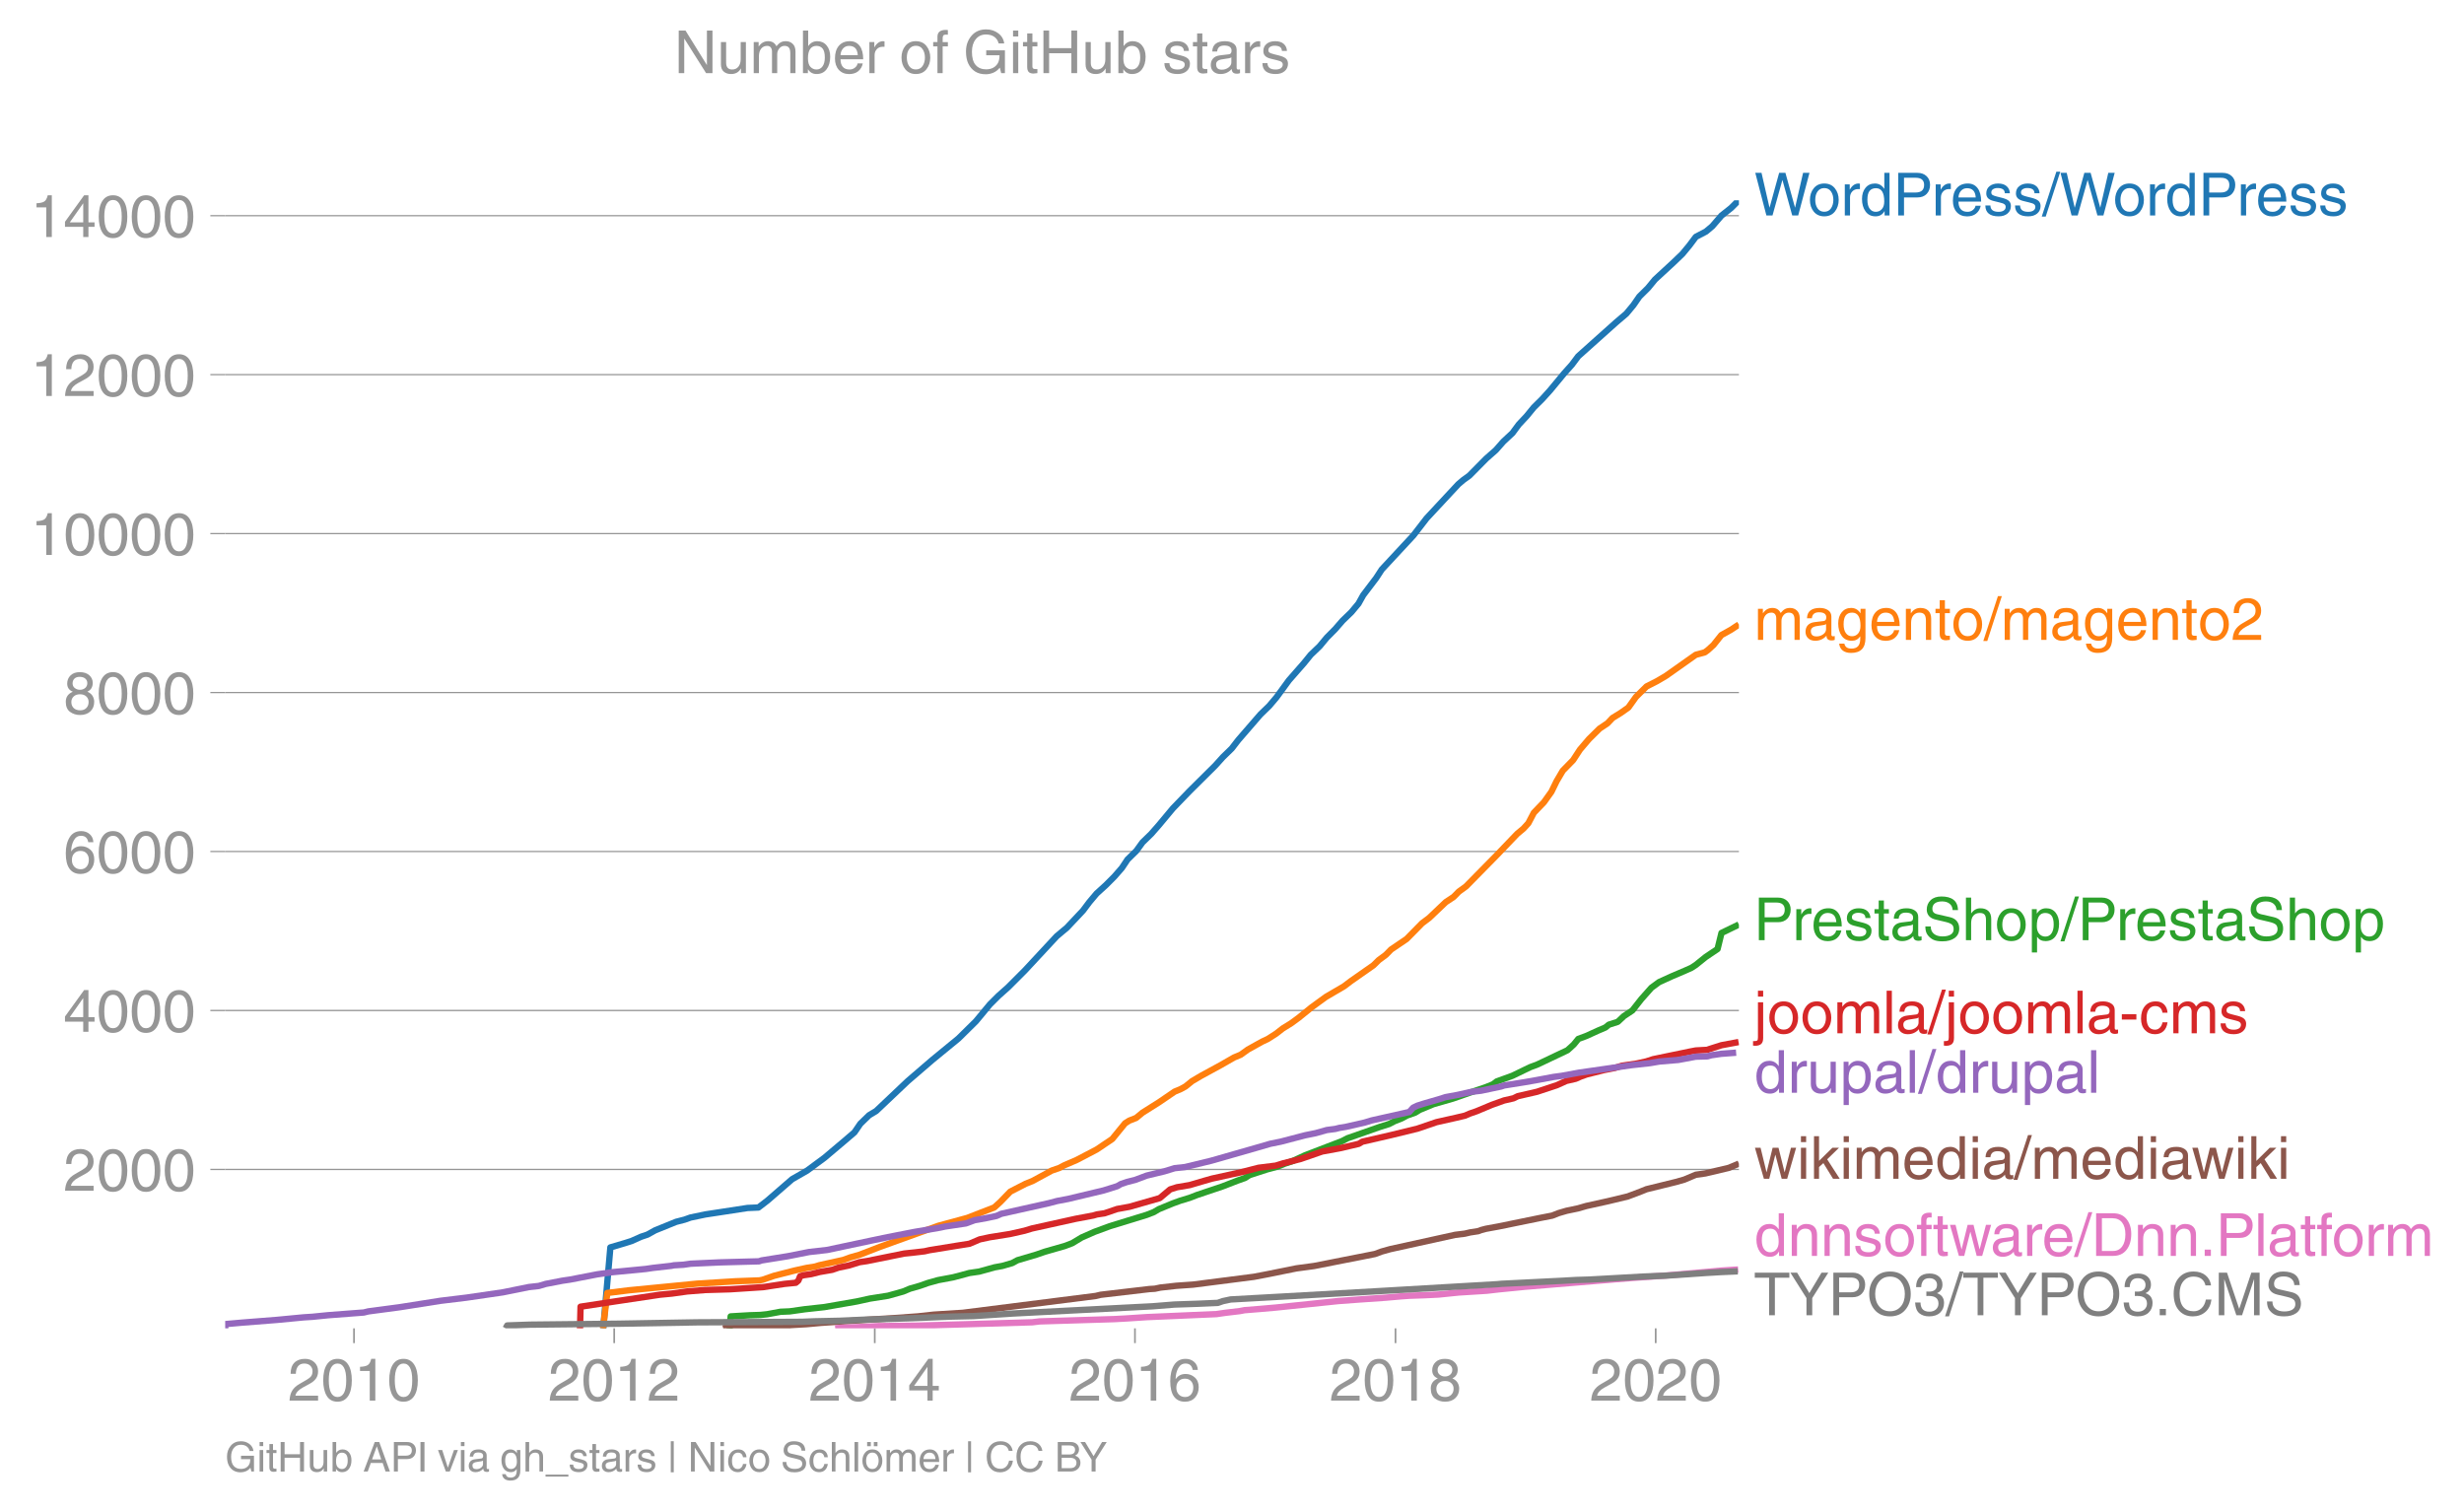 <svg height="475.32" viewBox="0 0 581.311 356.49" width="775.082" xmlns="http://www.w3.org/2000/svg" xmlns:xlink="http://www.w3.org/1999/xlink"><defs><style>*{stroke-linecap:butt;stroke-linejoin:round}</style></defs><g id="figure_1"><path d="M0 356.49h581.311V0H0z" fill="none" id="patch_1"/><g id="axes_1"><path d="M53.127 313.361h357.12V47.25H53.127z" fill="none" id="patch_2"/><g id="matplotlib.axis_1"><g id="xtick_1"><g id="line2d_1"><defs><path d="M0 0v3.5" id="m6cf59c5df5" stroke="#969696" stroke-width=".4"/></defs><use x="83.518" xlink:href="#m6cf59c5df5" y="313.361" fill="#969696" stroke="#969696" stroke-width=".4"/></g><g transform="matrix(.14 0 0 -.14 67.948 330.41)" fill="#969696" id="text_1"><defs><path d="M4.39 45.125q0 12.39 6.391 18.781 6.406 6.407 17.938 6.407 9.656 0 15.812-5.86 6.157-5.86 6.157-15.14 0-7.22-3.547-12.188-3.532-4.953-10.422-8.703l-12.11-6.64Q13.922 15.921 12.5 8.296h38.188V0H2.593q.39 9.906 4.297 16.5 3.906 6.594 12.203 11.375l12.593 7.328q5.032 2.89 7.329 5.984 2.297 3.094 2.297 8.516 0 5.375-3.766 9.031-3.75 3.672-10.156 3.672-7.078 0-10.594-4.672-3.516-4.656-3.61-12.609z" id="HelveticaWorld-Regular-50"/><path d="M42.484 34.188q0 14.109-3.734 21.156-3.734 7.062-10.969 7.062-7.078 0-10.89-7.062-3.797-7.047-3.797-21.157 0-13.671 3.75-20.937Q20.609 6 27.78 6q7.235 0 10.969 7 3.734 7.016 3.734 21.188zm9.422 0q0-17.297-6.25-26.704-6.25-9.39-17.875-9.39-12.062 0-18.062 9.734-6 9.75-6 26.36 0 17.03 6.14 26.578 6.157 9.547 17.922 9.547 11.625 0 17.875-9.5t6.25-26.626z" id="HelveticaWorld-Regular-48"/><path d="M35.89 0h-9.374v49.906H10.109v6.985q8.594.28 12.782 2.75Q27.094 62.109 29 70.313h6.89z" id="HelveticaWorld-Regular-49"/></defs><use xlink:href="#HelveticaWorld-Regular-50"/><use x="55.615" xlink:href="#HelveticaWorld-Regular-48"/><use x="111.23" xlink:href="#HelveticaWorld-Regular-49"/><use x="166.846" xlink:href="#HelveticaWorld-Regular-48"/></g></g><g id="xtick_2"><use x="144.904" xlink:href="#m6cf59c5df5" y="313.361" fill="#969696" stroke="#969696" stroke-width=".4" id="line2d_2"/><g transform="matrix(.14 0 0 -.14 129.334 330.41)" fill="#969696" id="text_2"><use xlink:href="#HelveticaWorld-Regular-50"/><use x="55.615" xlink:href="#HelveticaWorld-Regular-48"/><use x="111.23" xlink:href="#HelveticaWorld-Regular-49"/><use x="166.846" xlink:href="#HelveticaWorld-Regular-50"/></g></g><g id="xtick_3"><use x="206.374" xlink:href="#m6cf59c5df5" y="313.361" fill="#969696" stroke="#969696" stroke-width=".4" id="line2d_3"/><g transform="matrix(.14 0 0 -.14 190.803 330.41)" fill="#969696" id="text_3"><defs><path d="M10.594 24.703h22.61v31.89h-.188zM42 17.093V0h-8.797v17.094H2.484v8.593L34.72 70.314H42v-45.61h10.297v-7.61z" id="HelveticaWorld-Regular-52"/></defs><use xlink:href="#HelveticaWorld-Regular-50"/><use x="55.615" xlink:href="#HelveticaWorld-Regular-48"/><use x="111.23" xlink:href="#HelveticaWorld-Regular-49"/><use x="166.846" xlink:href="#HelveticaWorld-Regular-52"/></g></g><g id="xtick_4"><use x="267.76" xlink:href="#m6cf59c5df5" y="313.361" fill="#969696" stroke="#969696" stroke-width=".4" id="line2d_4"/><g transform="matrix(.14 0 0 -.14 252.19 330.41)" fill="#969696" id="text_4"><defs><path d="M14.11 21.578q0-6.875 4.093-11.234Q22.313 6 28.906 6q6.297 0 10.032 4.438 3.734 4.453 3.734 11.687 0 6.297-3.688 10.547-3.687 4.25-10.468 4.25-6.594 0-10.5-4.156-3.907-4.157-3.907-11.188zM41.702 51.61q-.984 5.375-3.984 8.078-3 2.72-8.125 2.72-8.11 0-12.36-7.923-4.25-7.906-4.343-18.109l.203-.188q5.61 8.641 16.687 8.641 8.844 0 15.438-5.86 6.593-5.859 6.593-16.452 0-10.5-6.25-17.47-6.25-6.952-16.843-6.952-12.219 0-18.563 8.687-6.344 8.703-6.344 25.938 0 16.593 6.485 27.093 6.5 10.5 19.484 10.5 8.407 0 14.219-5.015 5.813-5 6.297-13.688z" id="HelveticaWorld-Regular-54"/></defs><use xlink:href="#HelveticaWorld-Regular-50"/><use x="55.615" xlink:href="#HelveticaWorld-Regular-48"/><use x="111.23" xlink:href="#HelveticaWorld-Regular-49"/><use x="166.846" xlink:href="#HelveticaWorld-Regular-54"/></g></g><g id="xtick_5"><use x="329.23" xlink:href="#m6cf59c5df5" y="313.361" fill="#969696" stroke="#969696" stroke-width=".4" id="line2d_5"/><g transform="matrix(.14 0 0 -.14 313.659 330.41)" fill="#969696" id="text_5"><defs><path d="M27.594 40.578q5.422 0 8.953 3.094 3.547 3.11 3.547 8.234 0 4.594-3.407 7.547-3.39 2.953-9.687 2.953-5.61 0-8.672-3.11-3.047-3.093-3.047-7.874 0-5.125 3.813-7.984 3.812-2.86 8.5-2.86zm.093-7.562q-6.78 0-10.64-3.766-3.86-3.766-3.86-9.234 0-6.297 3.907-10.157Q21 6 28.219 6q6.406 0 10.234 3.86 3.828 3.859 3.828 10.265 0 5.469-3.828 9.172-3.828 3.719-10.766 3.719zM49.22 52.203q0-10.594-9.032-14.797 6.204-2.781 8.86-7.36 2.656-4.562 2.656-9.733 0-10.016-6.453-16.125-6.438-6.094-17.375-6.094-9.563 0-16.813 5.25-7.25 5.25-7.25 17.062 0 11.922 11.907 16.907-9.516 3.796-9.516 13.671 0 8.297 5.64 13.813 5.641 5.516 15.641 5.516 10.016 0 15.875-5.204 5.86-5.203 5.86-12.906z" id="HelveticaWorld-Regular-56"/></defs><use xlink:href="#HelveticaWorld-Regular-50"/><use x="55.615" xlink:href="#HelveticaWorld-Regular-48"/><use x="111.23" xlink:href="#HelveticaWorld-Regular-49"/><use x="166.846" xlink:href="#HelveticaWorld-Regular-56"/></g></g><g id="xtick_6"><use x="390.615" xlink:href="#m6cf59c5df5" y="313.361" fill="#969696" stroke="#969696" stroke-width=".4" id="line2d_6"/><g transform="matrix(.14 0 0 -.14 375.045 330.41)" fill="#969696" id="text_6"><use xlink:href="#HelveticaWorld-Regular-50"/><use x="55.615" xlink:href="#HelveticaWorld-Regular-48"/><use x="111.23" xlink:href="#HelveticaWorld-Regular-50"/><use x="166.846" xlink:href="#HelveticaWorld-Regular-48"/></g></g></g><g id="matplotlib.axis_2"><g id="ytick_1"><path clip-path="url(#p26c0a29421)" d="M53.127 275.881h357.12" fill="none" stroke="#969696" stroke-linecap="square" stroke-width=".3" id="line2d_7"/><g id="line2d_8"><defs><path d="M0 0h-3.5" id="mc9f3822007" stroke="#969696" stroke-width=".3"/></defs><use x="53.127" xlink:href="#mc9f3822007" y="275.881" fill="#969696" stroke="#969696" stroke-width=".3"/></g><g transform="matrix(.14 0 0 -.14 14.985 280.906)" fill="#969696" id="text_7"><use xlink:href="#HelveticaWorld-Regular-50"/><use x="55.615" xlink:href="#HelveticaWorld-Regular-48"/><use x="111.23" xlink:href="#HelveticaWorld-Regular-48"/><use x="166.846" xlink:href="#HelveticaWorld-Regular-48"/></g></g><g id="ytick_2"><path clip-path="url(#p26c0a29421)" d="M53.127 238.382h357.12" fill="none" stroke="#969696" stroke-linecap="square" stroke-width=".3" id="line2d_9"/><use x="53.127" xlink:href="#mc9f3822007" y="238.382" fill="#969696" stroke="#969696" stroke-width=".3" id="line2d_10"/><g transform="matrix(.14 0 0 -.14 14.985 243.407)" fill="#969696" id="text_8"><use xlink:href="#HelveticaWorld-Regular-52"/><use x="55.615" xlink:href="#HelveticaWorld-Regular-48"/><use x="111.23" xlink:href="#HelveticaWorld-Regular-48"/><use x="166.846" xlink:href="#HelveticaWorld-Regular-48"/></g></g><g id="ytick_3"><path clip-path="url(#p26c0a29421)" d="M53.127 200.883h357.12" fill="none" stroke="#969696" stroke-linecap="square" stroke-width=".3" id="line2d_11"/><use x="53.127" xlink:href="#mc9f3822007" y="200.883" fill="#969696" stroke="#969696" stroke-width=".3" id="line2d_12"/><g transform="matrix(.14 0 0 -.14 14.985 205.908)" fill="#969696" id="text_9"><use xlink:href="#HelveticaWorld-Regular-54"/><use x="55.615" xlink:href="#HelveticaWorld-Regular-48"/><use x="111.23" xlink:href="#HelveticaWorld-Regular-48"/><use x="166.846" xlink:href="#HelveticaWorld-Regular-48"/></g></g><g id="ytick_4"><path clip-path="url(#p26c0a29421)" d="M53.127 163.384h357.12" fill="none" stroke="#969696" stroke-linecap="square" stroke-width=".3" id="line2d_13"/><use x="53.127" xlink:href="#mc9f3822007" y="163.384" fill="#969696" stroke="#969696" stroke-width=".3" id="line2d_14"/><g transform="matrix(.14 0 0 -.14 14.985 168.409)" fill="#969696" id="text_10"><use xlink:href="#HelveticaWorld-Regular-56"/><use x="55.615" xlink:href="#HelveticaWorld-Regular-48"/><use x="111.23" xlink:href="#HelveticaWorld-Regular-48"/><use x="166.846" xlink:href="#HelveticaWorld-Regular-48"/></g></g><g id="ytick_5"><path clip-path="url(#p26c0a29421)" d="M53.127 125.885h357.12" fill="none" stroke="#969696" stroke-linecap="square" stroke-width=".3" id="line2d_15"/><use x="53.127" xlink:href="#mc9f3822007" y="125.885" fill="#969696" stroke="#969696" stroke-width=".3" id="line2d_16"/><g transform="matrix(.14 0 0 -.14 7.2 130.91)" fill="#969696" id="text_11"><use xlink:href="#HelveticaWorld-Regular-49"/><use x="55.615" xlink:href="#HelveticaWorld-Regular-48"/><use x="111.23" xlink:href="#HelveticaWorld-Regular-48"/><use x="166.846" xlink:href="#HelveticaWorld-Regular-48"/><use x="222.461" xlink:href="#HelveticaWorld-Regular-48"/></g></g><g id="ytick_6"><path clip-path="url(#p26c0a29421)" d="M53.127 88.386h357.12" fill="none" stroke="#969696" stroke-linecap="square" stroke-width=".3" id="line2d_17"/><use x="53.127" xlink:href="#mc9f3822007" y="88.386" fill="#969696" stroke="#969696" stroke-width=".3" id="line2d_18"/><g transform="matrix(.14 0 0 -.14 7.2 93.41)" fill="#969696" id="text_12"><use xlink:href="#HelveticaWorld-Regular-49"/><use x="55.615" xlink:href="#HelveticaWorld-Regular-50"/><use x="111.23" xlink:href="#HelveticaWorld-Regular-48"/><use x="166.846" xlink:href="#HelveticaWorld-Regular-48"/><use x="222.461" xlink:href="#HelveticaWorld-Regular-48"/></g></g><g id="ytick_7"><path clip-path="url(#p26c0a29421)" d="M53.127 50.887h357.12" fill="none" stroke="#969696" stroke-linecap="square" stroke-width=".3" id="line2d_19"/><use x="53.127" xlink:href="#mc9f3822007" y="50.887" fill="#969696" stroke="#969696" stroke-width=".3" id="line2d_20"/><g transform="matrix(.14 0 0 -.14 7.2 55.911)" fill="#969696" id="text_13"><use xlink:href="#HelveticaWorld-Regular-49"/><use x="55.615" xlink:href="#HelveticaWorld-Regular-52"/><use x="111.23" xlink:href="#HelveticaWorld-Regular-48"/><use x="166.846" xlink:href="#HelveticaWorld-Regular-48"/><use x="222.461" xlink:href="#HelveticaWorld-Regular-48"/></g></g></g><path clip-path="url(#p26c0a29421)" d="M142.322 313.361L144 294.274l3.436-1.012 1.542-.488 2.262-1.012 1.506-.506 1.823-1.013 4.95-2.006 1.974-.506 1.42-.506 3.52-.732 3.326-.506 6.59-1.012 2.581-.113 2.15-1.65 5.788-5.025 3.51-2.006 4.119-3.037 4.757-4.013 2.336-2.006 1.389-2.025 2.066-2.006 1.656-.994 7.443-7.05 5.86-5.043 6.128-5.025 4.087-4.031 3.33-4.013 2.012-2.006 2.274-2.025 4.003-4.012 7.477-8.044 2.397-2.006 3.794-4.031 1.508-2.006 1.693-2.007 2.224-2.024 1.995-2.007 1.749-2.006 1.341-2.006 2.069-2.025 1.453-2.006 2.062-2.006 1.762-2.007 3.364-4.03 3.89-4.032 6.084-6.037 1.808-2.006 2.08-2.025 1.553-2.007 5.226-6.037 2.068-2.006 1.699-2.006 2.944-4.031 3.516-4.013 1.63-2.006 2.113-2.025 1.66-2.006 1.986-2.006 1.746-2.007 2.092-2.025 1.671-2.006 1.124-2.006 3.06-4.031 1.306-2.006 7.466-8.044 3.11-4.031 7.488-8.044 1.19-1.012 1.41-1.013 3.963-4.012 2.276-2.006 1.789-2.025 2.153-2.006 1.483-2.006 1.876-2.007 1.654-2.025 2.021-2.006 1.831-2.025 3.337-4.03 1.799-2.007 1.506-2.006 8.993-8.044 2.356-2.006 1.683-2.025 1.39-2.006 2.028-2.006 1.65-2.007 4.365-4.03 2.112-2.026 1.657-2.006 1.519-2.025 2.38-1.237 1.498-1.257 2.167-2.512 2.276-1.8 1.819-1.819h0" fill="none" stroke="#1f77b4" stroke-linecap="square" stroke-width="1.5" id="line2d_21"/><path clip-path="url(#p26c0a29421)" d="M142.268 313.361l1.005-8.343 5.033-.619 16.18-1.575 9.093-.562 5.596-.207.744-.15 2.708-.937 4.85-1.238 2.806-.618 2.018-.319 1.017-.319 5.62-1.237 1.704-.619 2.174-.619 4.797-1.856 13.762-4.969 6.829-1.856 3.18-1.237 3.197-1.238 1.382-1.256 2.396-2.475 3.618-1.856 1.597-.637 4.562-2.475 1.798-.62 1.15-.618 2.92-1.256 4.73-2.475 3.673-2.475 3.032-3.712.981-.62 1.62-.637 1.497-1.237 3.924-2.475 3.658-2.494 1.474-.618 1.116-.62 1.523-1.237 2.13-1.256 4.549-2.475 3.244-1.856 1.538-.637 1.727-1.238 3.34-1.856 1.322-.619 1.962-1.256 1.593-1.238 1.997-1.237 1.69-1.238 3.089-2.493 3.398-2.475 4.264-2.494 1.636-1.237 5.307-3.713 1.262-1.237 1.668-1.238 1.232-1.256 3.656-2.475 3.673-3.731 1.652-1.237 3.919-3.732 1.862-1.237 1.218-1.238 1.702-1.237 7.322-7.444 4.762-4.968 1.484-1.238 1.142-1.256 1.298-2.475 2.377-2.475 1.77-2.475 1.219-2.493 1.458-2.475 2.44-2.494 1.618-2.475 2.126-2.494 2.508-2.475 1.847-1.237 1.192-1.256 2.006-1.238 1.746-1.237 1.782-2.494 2.505-2.475 2.438-1.237 2.132-1.256 7.034-4.97 2.136-.58.78-.582 1.272-1.162 1.854-2.325 2.23-1.237 1.907-1.257h0" fill="none" stroke="#ff7f0e" stroke-linecap="square" stroke-width="1.5" id="line2d_22"/><path clip-path="url(#p26c0a29421)" d="M172.124 313.361l.257-2.812 2.867-.169 1.61-.094 2.486-.075 1.625-.168 3.155-.582 2.176-.093 3.569-.507 4.617-.506 7.658-1.331 3.075-.675 4.3-.675 3.544-.994 1.62-.675 2.35-.675 1.913-.675 2.347-.656 3.608-.675 3.79-1.012 2.339-.338 3.585-.994 1.853-.337 2.327-.675 1.25-.675 4.499-1.331 1.949-.675 4.67-1.331 1.786-.675 2.235-1.35 3.03-1.332 3.602-1.33 8.734-2.682 1.678-.656 1.138-.675 3.27-1.35 1.804-.656 2.232-.675 1.737-.675 5.979-2.007 3.49-1.35 1.85-.656 1.056-.675 4.164-1.35 2.432-.656 1.67-.675 1.995-.675 2.877-1.331 8.746-3.356 1.25-.656 7.658-2.682 2.142-.675 1.261-.656 1.712-.675 1.26-.675 1.915-.675 1.07-.656 3.255-1.35 4.63-1.331 3.846-1.35 3.904-1.331 1.672-.675.879-.675 3.683-1.332 4.192-2.025 1.752-.656 7.071-3.356 1.46-1.331 1.086-1.331 1.842-.675 2.927-1.332 1.59-.675.84-.675 2.11-.675 1.415-1.33 2.028-1.35 2.11-2.682 2.38-2.681 1.816-1.331 2.966-1.35 3.123-1.331 1.516-.675 1.04-.675 2.328-1.875 2.811-1.894.929-3.788 4.102-1.987h0" fill="none" stroke="#2ca02c" stroke-linecap="square" stroke-width="1.5" id="line2d_23"/><path clip-path="url(#p26c0a29421)" d="M136.839 313.361l.127-5.1 8.328-1.274 10.405-1.557 2.794-.262 3.636-.506 4.224-.338 5.874-.169 7.79-.506 5.073-.769 2.66-.262.603-.506.406-1.032.832-.243 1.803-.263 1.999-.506 2.935-.506 1.535-.525 2.449-.506 2.466-.77 1.766-.262 8.8-1.78 2.534-.263 2.247-.263 1.154-.262 6.244-1.013 3.204-.506 2.416-1.031 2.368-.507 4.815-.768 3.401-.769 1.727-.525 10.336-2.287 4.183-.788.835-.244 1.777-.262 2.975-1.013 2.9-.525 7.15-2.043 2.466-2.063 1.6-.506 2.996-.506 3.511-1.031 1.789-.507 7.006-1.537 3.953-1.013 4.048-.506 1.688-.525 4.139-1.031 5.145-1.781 4.188-.769 4.413-1.031.85-.507 6.69-1.537 6.298-1.537 4.514-1.538 4.587-1.031 2.15-.506 1.17-.507 1.528-.525 3.63-1.518 2.882-1.032 2.217-.506 1.03-.506 4.502-1.031 4.701-1.556 2.235-1.013 2.205-.506 1.186-.525 1.42-.506 4.046-1.013 2.655-.525 1.593-.506 3.432-.506 2.303-.507 1.63-.525 8.692-1.8 1.37-.262 2.766-.15.345-.15 2.955-.937 4.033-.75h0" fill="none" stroke="#d62728" stroke-linecap="square" stroke-width="1.5" id="line2d_24"/><path clip-path="url(#p26c0a29421)" d="M53.127 313.361l.04-.993 4.056-.357 8.112-.637 6.304-.6 2.065-.131 3.751-.375 8.38-.638 1.062-.262 7.467-.994 9.508-1.5 6.176-.75 8.61-1.256 6.097-1.238 2.365-.262 1.661-.488 3.892-.75 1.787-.262 6.416-1.238 3.513-.506 7.974-.769 1.657-.243 4.316-.488.654-.131 2.236-.131 1.722-.244 7.037-.319 9.094-.243.57-.207 6.188-.993 5.028-.994 4.283-.488 10.6-2.25 3.667-.768 6.341-1.238 6.026-1.012 1.205-.263 4.89-.731 2.082-.769 2.842-.506 2.293-.487 1.138-.507 11.25-2.512 1.912-.506 2.589-.488 8.403-2.006 3.182-.994.876-.506 1.433-.487 1.982-.507 2.695-1.012 4.13-.994 2.453-.75 2.44-.262 6.19-1.5 10.43-2.982 3.484-1.012 2.5-.506 3.803-.994 1.941-.506 2.491-.506 2.613-.732 2.003-.262.954-.244 1.602-.262 4.355-.994 1.677-.506 8.858-1.988.908-1.012 1.024-.488 1.594-.506 3.507-1.013 1.525-.487 2.754-.506 3.385-.75 2.259-.263 4.712-.993.73-.244 4.834-.769 2.779-.487 4.028-.75 1.947-.263 4.102-.75 12.267-1.762 4.458-.488 2.17-.375 4.48-.375 4.127-.768 2.738-.075.938-.263 2.316-.337 3.53-.263h0" fill="none" stroke="#9467bd" stroke-linecap="square" stroke-width="1.5" id="line2d_25"/><path clip-path="url(#p26c0a29421)" d="M170.618 313.361l1.61-.468 13.738-.225.61-.075 3.707-.207 3.463-.318 1.692-.113 4.275-.281 6.222-.413 4.558-.28 6.027-.432 3.787-.413 6.831-.43 31.356-3.976 1.172-.28 11.505-1.35 1.274-.076 1.334-.281 3.722-.413 3.97-.28 14.343-1.838 2.96-.563 7.056-1.425 4.18-.562 14.373-2.831 1.577-.582 2.012-.562 15.326-3.375 2.295-.281 1.264-.3 1.854-.282.751-.28 1.07-.282 3.066-.563 9.707-1.987 2.893-.562 1.474-.582 1.92-.562 2.701-.563 1.945-.562 5.097-1.125 4.683-1.125 3.031-1.144 1.391-.562 6.94-1.706 1.982-.563 2.706-1.144 2.266-.318 5.55-1.313 2.355-.994h0" fill="none" stroke="#8c564b" stroke-linecap="square" stroke-width="1.5" id="line2d_26"/><path clip-path="url(#p26c0a29421)" d="M197.05 313.361l1.331-.13 3.859-.15 4.957-.245 9.318-.112 11.288-.319 15.738-.469 1.715-.206 17.702-.544 2.754-.15 4.874-.318 16.41-.713 2.083-.3 3.452-.412 1.077-.207 3.701-.3 3.651-.318 14.766-1.538 5.321-.393 5.99-.413 3.59-.319 1.876-.13 3.37-.113 3.517-.17 4.779-.487 6.598-.412 2.744-.319 6.214-.619 20.864-1.725 3.987-.318 8.604-.62 12.84-1.143 4.043-.262h0" fill="none" stroke="#e377c2" stroke-linecap="square" stroke-width="1.5" id="line2d_27"/><path clip-path="url(#p26c0a29421)" d="M119.292 313.361l.374-.675 5.338-.187 20.947-.225 18.412-.319 24.855-.131 2.823-.113 6.015-.13 5.463-.245 11.986-.375 8.49-.356 5.683-.131 9.202-.6 5.784-.3 27.257-1.406 5.13-.413 5.563-.187 4.69-.206 1.188-.413 1.838-.394 7.068-.393 5.056-.282 21.575-1.218 29.246-1.707.964-.093 14.309-.713 3.295-.187 3.09-.094 12.789-.713 5.127-.206 5.367-.356 4.043-.281 3.798-.225 3.92-.169h0" fill="none" stroke="#7f7f7f" stroke-linecap="square" stroke-width="1.5" id="line2d_28"/><g transform="matrix(.14 0 0 -.14 413.818 50.825)" fill="#1f77b4" id="text_14"><defs><path d="M31.11 0H20.796L2.094 71.781h10.5l13.39-58.406h.235L42.28 71.781h10.594L69 13.375h.188l13.437 58.406h10.781L74.422 0h-10.11L47.907 59.516h-.203z" id="HelveticaWorld-Regular-87"/><path d="M12.703 26.219q0-8.735 3.953-14.375 3.953-5.64 11.219-5.64 7.531 0 11.438 5.905 3.906 5.907 3.906 14.11 0 8.297-3.907 14.078-3.906 5.797-11.437 5.797-6.969 0-11.078-5.453-4.094-5.438-4.094-14.422zm-8.984 0q0 11.672 6.484 19.625 6.5 7.968 17.672 7.968 11.438 0 17.875-8.062 6.453-8.047 6.453-19.531 0-11.516-6.406-19.625-6.39-8.11-17.922-8.11-11.078 0-17.625 7.86-6.531 7.86-6.531 19.875z" id="HelveticaWorld-Regular-111"/><path d="M15.375 0H6.594v52.297h8.297v-8.688h.203q5.703 10.203 14.687 10.203 1.422 0 2.297-.296V44.39h-3.266q-5.906 0-9.671-4.016-3.766-4-3.766-9.953z" id="HelveticaWorld-Regular-114"/><path d="M13.094 26.313q0-9.704 3.844-14.954 3.859-5.25 10.265-5.25 6.094 0 10.188 4.485 4.109 4.5 4.109 13.094 0 11.03-3.5 16.625-3.484 5.593-10.61 5.593-6.78 0-10.546-4.453-3.75-4.437-3.75-15.14zM50.39 0h-8.297v7.172h-.203q-4.97-8.688-15.078-8.688-10.891 0-16.86 8.297Q4 15.094 4 27.688q0 11.625 5.906 18.875 5.922 7.25 15.875 7.25 9.813 0 15.625-8.891l.203.594V71.78h8.782z" id="HelveticaWorld-Regular-100"/><path d="M17.828 38.625H37.11q7.282 0 10.938 3.188 3.656 3.203 3.656 9.703 0 5.812-3.516 8.89-3.515 3.078-10.687 3.078H17.828zm0-38.625H8.11v71.781h32.266q9.625 0 15.484-5.594 5.86-5.593 5.86-14.578 0-9.328-5.672-15.312-5.656-5.969-15.672-5.969H17.828z" id="HelveticaWorld-Regular-80"/><path d="M42.484 30.328q-.687 8.485-4.5 12.031-3.797 3.547-10.109 3.547-6.39 0-10.328-4.5-3.922-4.484-4.172-11.078zm8.391-13.922q-1.453-8.11-7.953-13.422-5.719-4.5-15.047-4.593-10.984.093-17.438 7.203Q4 12.704 4 24.704q0 13.78 6.64 21.437 6.641 7.672 18.47 7.672 10.593 0 16.546-7.922 5.953-7.907 5.953-22.594H13.375q0-8.203 3.813-12.703Q21 6.109 28.608 6.109q5.375 0 9.235 3.235 3.86 3.25 4.25 7.062z" id="HelveticaWorld-Regular-101"/><path d="M36.078 37.406q-.187 4.688-3.344 6.735-3.14 2.047-9.047 2.047-4.296 0-7.359-1.907-3.047-1.89-3.047-5.468 0-2.829 1.797-4.172 1.813-1.344 7.828-2.86l8.688-2.187q7.906-2 11.297-5.11 3.406-3.093 3.406-8.656 0-7.719-5.64-12.531-5.641-4.813-15.063-4.813-11 0-16.64 4.563-5.626 4.578-5.735 13.75h8.5q.203-5.422 3.594-8.063 3.39-2.625 10.171-2.625 5.516 0 8.766 2.188 3.25 2.203 3.25 6.11 0 2.78-2.11 4.437-2.093 1.672-8.296 3.078l-10.203 2.5q-6.203 1.562-9.157 4.656-2.953 3.094-2.953 8.031 0 7.72 5.516 12.203 5.531 4.5 14.406 4.5 9.485 0 14.531-4.624 5.047-4.61 5.344-11.782z" id="HelveticaWorld-Regular-115"/><path d="M4.984-1.906h-6.687l24.61 75.594H29.5z" id="HelveticaWorld-Regular-47"/></defs><use xlink:href="#HelveticaWorld-Regular-87"/><use x="90.438" xlink:href="#HelveticaWorld-Regular-111"/><use x="146.346" xlink:href="#HelveticaWorld-Regular-114"/><use x="177.914" xlink:href="#HelveticaWorld-Regular-100"/><use x="234.896" xlink:href="#HelveticaWorld-Regular-80"/><use x="299.545" xlink:href="#HelveticaWorld-Regular-114"/><use x="331.113" xlink:href="#HelveticaWorld-Regular-101"/><use x="386.533" xlink:href="#HelveticaWorld-Regular-115"/><use x="436.533" xlink:href="#HelveticaWorld-Regular-115"/><use x="486.533" xlink:href="#HelveticaWorld-Regular-47"/><use x="514.316" xlink:href="#HelveticaWorld-Regular-87"/><use x="604.754" xlink:href="#HelveticaWorld-Regular-111"/><use x="660.662" xlink:href="#HelveticaWorld-Regular-114"/><use x="692.23" xlink:href="#HelveticaWorld-Regular-100"/><use x="749.213" xlink:href="#HelveticaWorld-Regular-80"/><use x="813.861" xlink:href="#HelveticaWorld-Regular-114"/><use x="845.43" xlink:href="#HelveticaWorld-Regular-101"/><use x="900.85" xlink:href="#HelveticaWorld-Regular-115"/><use x="950.85" xlink:href="#HelveticaWorld-Regular-115"/></g><g transform="matrix(.14 0 0 -.14 413.818 150.951)" fill="#ff7f0e" id="text_15"><defs><path d="M6.594 52.297h8.297v-7.375h.203q5.906 8.89 15.812 8.89 9.813 0 13.922-8.5 3.75 4.594 7.266 6.547 3.515 1.953 8.703 1.953 6.781 0 11.484-4.453Q77 44.922 77 36.187V0h-8.781v33.797q0 6.094-2.297 9.094-2.297 3.015-7.422 3.015-5.172 0-8.75-4.203-3.563-4.203-3.563-9.812V0h-8.78v36.188q0 4.53-2.11 7.124-2.094 2.594-6.094 2.594-6.297 0-10.062-4.687-3.766-4.688-3.766-12.703V0H6.594z" id="HelveticaWorld-Regular-109"/><path d="M38.375 26.703q-.969-1.015-3.828-1.656-2.86-.625-10.672-1.656-5.766-.688-8.469-2.844-2.703-2.14-2.703-5.656 0-4.297 2.281-6.688 2.297-2.39 7.329-2.39 6.296 0 11.171 3.578 4.891 3.593 4.891 8.718zM6.203 36.375q.297 8.844 5.734 13.14 5.454 4.297 15.844 4.297 8.297 0 13.907-3.765 5.624-3.75 5.624-10.844V9.078Q47.313 6 50.094 6q1.125 0 2.89.39V0Q50.594-.984 48-.984q-4.5 0-6.703 1.921-2.188 1.938-2.281 6.047-7.516-8.5-18.891-8.5-7.422 0-11.922 4.204Q3.72 6.89 3.72 13.624q0 6.89 3.906 11.125Q11.531 29 19 29.89l15.516 1.891q4.203.64 4.203 6.203 0 4.11-3.047 6.297-3.047 2.203-9.25 2.203-5.516 0-8.485-2.437-2.953-2.438-3.53-7.672z" id="HelveticaWorld-Regular-97"/><path d="M12.984 26.313q0-9.61 3.813-14.907Q20.609 6.11 27.094 6.11q6.312 0 10.312 4.579 4 4.593 4 13 0 11.03-3.5 16.625-3.484 5.593-10.61 5.593-7.171 0-10.75-4.765-3.562-4.766-3.562-14.828zM49.812 2.983q0-12.609-6.062-18.797-6.047-6.203-18.266-6.203-8.78 0-13.984 4.047Q6.297-13.922 5.516-6.39h8.796q.672-3.812 3.532-6.062 2.86-2.25 8.281-2.25 7.375 0 11.125 3.969 3.766 3.953 3.766 12.828v3.719h-.188q-4.937-7.329-13.922-7.329-11.187 0-17.093 8.25-5.907 8.25-5.907 20.953 0 11.625 5.953 18.875 5.97 7.25 15.829 7.25 9.906 0 15.625-8.89h.187v7.375h8.313z" id="HelveticaWorld-Regular-103"/><path d="M49.219 0h-8.844v32.172q0 7.422-2.594 10.578-2.578 3.156-8.578 3.156-5.906 0-9.875-4.5-3.953-4.484-3.953-12.89V0H6.594v52.297h8.297v-7.375h.203q6.203 8.89 15.812 8.89 8.89 0 13.594-4.718 4.719-4.703 4.719-13.5z" id="HelveticaWorld-Regular-110"/><path d="M17.188 45.016V10.984q0-2 1.093-3.046 1.11-1.047 3.938-1.047h3.375V0Q20.797-.688 19-.688q-5.516 0-8.063 2.641-2.53 2.64-2.53 8.547v34.516H1.311v7.28h7.094v14.595h8.781V52.297h8.407v-7.281z" id="HelveticaWorld-Regular-116"/></defs><use xlink:href="#HelveticaWorld-Regular-109"/><use x="83.008" xlink:href="#HelveticaWorld-Regular-97"/><use x="137.939" xlink:href="#HelveticaWorld-Regular-103"/><use x="193.848" xlink:href="#HelveticaWorld-Regular-101"/><use x="249.268" xlink:href="#HelveticaWorld-Regular-110"/><use x="304.443" xlink:href="#HelveticaWorld-Regular-116"/><use x="332.129" xlink:href="#HelveticaWorld-Regular-111"/><use x="388.037" xlink:href="#HelveticaWorld-Regular-47"/><use x="415.82" xlink:href="#HelveticaWorld-Regular-109"/><use x="498.828" xlink:href="#HelveticaWorld-Regular-97"/><use x="553.76" xlink:href="#HelveticaWorld-Regular-103"/><use x="609.668" xlink:href="#HelveticaWorld-Regular-101"/><use x="665.088" xlink:href="#HelveticaWorld-Regular-110"/><use x="720.264" xlink:href="#HelveticaWorld-Regular-116"/><use x="747.949" xlink:href="#HelveticaWorld-Regular-111"/><use x="803.857" xlink:href="#HelveticaWorld-Regular-50"/></g><g transform="matrix(.14 0 0 -.14 413.818 221.804)" fill="#2ca02c" id="text_16"><defs><path d="M50.39 50.781q-.296 6.844-5.109 10.719-4.797 3.875-12.656 3.875-7.922 0-12.172-3.25-4.234-3.234-4.234-9.344 0-3.265 1.843-5.61 1.86-2.343 6.641-3.468l20.516-4.687q8.297-1.813 12.297-6.875 4.015-5.047 4.015-12.313 0-10.64-7.812-16.187-7.813-5.547-20.313-5.547-9.531 0-15.031 2.437-5.484 2.453-9.734 7.766-4.25 5.328-4.25 14.89h9.093q0-8 5.313-12.406 5.328-4.39 14.5-4.39 8.89 0 13.844 3.156 4.953 3.156 4.953 8.953 0 5.281-2.953 7.89Q46.188 29 37.594 31l-15.469 3.625q-7.719 1.75-11.531 6.125Q6.78 45.125 6.78 51.516q0 9.672 6.516 15.922 6.531 6.25 18.203 6.25 13.172 0 20.328-5.5 7.156-5.485 7.688-17.407z" id="HelveticaWorld-Regular-83"/><path d="M49.219 0h-8.844v34.188q0 6.296-2.438 9-2.437 2.718-7.953 2.718-6.797 0-10.703-4.406-3.906-4.39-3.906-12.984V0H6.594v71.781h8.781V45.312h.203q6 8.5 15.328 8.5 8.594 0 13.453-4.5 4.86-4.484 4.86-13.718z" id="HelveticaWorld-Regular-104"/><path d="M14.984 23.688q0-8.407 4.094-13 4.11-4.579 10.219-4.579 6.687 0 10.39 5.438 3.72 5.453 3.72 14.765 0 10.22-3.563 14.907-3.563 4.687-10.735 4.687-6.984 0-10.562-5.5-3.563-5.5-3.563-16.718zm-8.39 28.609h8.297v-7.375h.203q5.61 8.89 15.625 8.89 10.11 0 15.937-7.359 5.828-7.344 5.828-18.766 0-12.796-5.953-21Q40.578-1.515 29.5-1.515q-9.094 0-13.922 7.032h-.203v-26.22H6.594z" id="HelveticaWorld-Regular-112"/></defs><use xlink:href="#HelveticaWorld-Regular-80"/><use x="64.648" xlink:href="#HelveticaWorld-Regular-114"/><use x="96.217" xlink:href="#HelveticaWorld-Regular-101"/><use x="151.637" xlink:href="#HelveticaWorld-Regular-115"/><use x="201.637" xlink:href="#HelveticaWorld-Regular-116"/><use x="229.322" xlink:href="#HelveticaWorld-Regular-97"/><use x="284.254" xlink:href="#HelveticaWorld-Regular-83"/><use x="350.465" xlink:href="#HelveticaWorld-Regular-104"/><use x="405.641" xlink:href="#HelveticaWorld-Regular-111"/><use x="461.549" xlink:href="#HelveticaWorld-Regular-112"/><use x="518.043" xlink:href="#HelveticaWorld-Regular-47"/><use x="545.826" xlink:href="#HelveticaWorld-Regular-80"/><use x="610.475" xlink:href="#HelveticaWorld-Regular-114"/><use x="642.043" xlink:href="#HelveticaWorld-Regular-101"/><use x="697.463" xlink:href="#HelveticaWorld-Regular-115"/><use x="747.463" xlink:href="#HelveticaWorld-Regular-116"/><use x="775.148" xlink:href="#HelveticaWorld-Regular-97"/><use x="830.08" xlink:href="#HelveticaWorld-Regular-83"/><use x="896.291" xlink:href="#HelveticaWorld-Regular-104"/><use x="951.467" xlink:href="#HelveticaWorld-Regular-111"/><use x="1007.375" xlink:href="#HelveticaWorld-Regular-112"/></g><g transform="matrix(.14 0 0 -.14 413.818 243.77)" fill="#d62728" id="text_17"><defs><path d="M15.375 61.813H6.594v9.968h8.781zm0-69.532q0-7.468-3.547-10.375Q8.297-21 2-21q-1.797 0-3.703.297v7.61H.594q3.703 0 4.843 1.109 1.157 1.093 1.157 5.296v58.985h8.781z" id="HelveticaWorld-Regular-106"/><path d="M15.375 0H6.594v71.781h8.781z" id="HelveticaWorld-Regular-108"/><path d="M28.906 23.188H4.391v8.984h24.515z" id="HelveticaWorld-Regular-45"/><path d="M39.594 34.719q-1.89 11.187-12.39 11.187-6.5 0-10.454-5.203-3.953-5.203-3.953-14.484 0-10.11 3.656-15.11 3.672-5 10.64-5 4.688 0 8.11 3.438 3.422 3.437 4.39 8.953h8.5q-1.312-9.703-6.859-14.86-5.547-5.156-14.328-5.156-10.297 0-16.89 7.047-6.594 7.063-6.594 19.172 0 13.281 6.594 21.188 6.593 7.922 18.5 7.922 8.687 0 13.843-5.204 5.157-5.203 5.735-13.89z" id="HelveticaWorld-Regular-99"/></defs><use xlink:href="#HelveticaWorld-Regular-106"/><use x="22.021" xlink:href="#HelveticaWorld-Regular-111"/><use x="77.93" xlink:href="#HelveticaWorld-Regular-111"/><use x="133.838" xlink:href="#HelveticaWorld-Regular-109"/><use x="216.846" xlink:href="#HelveticaWorld-Regular-108"/><use x="238.867" xlink:href="#HelveticaWorld-Regular-97"/><use x="293.799" xlink:href="#HelveticaWorld-Regular-47"/><use x="321.582" xlink:href="#HelveticaWorld-Regular-106"/><use x="343.604" xlink:href="#HelveticaWorld-Regular-111"/><use x="399.512" xlink:href="#HelveticaWorld-Regular-111"/><use x="455.42" xlink:href="#HelveticaWorld-Regular-109"/><use x="538.428" xlink:href="#HelveticaWorld-Regular-108"/><use x="560.449" xlink:href="#HelveticaWorld-Regular-97"/><use x="615.381" xlink:href="#HelveticaWorld-Regular-45"/><use x="648.682" xlink:href="#HelveticaWorld-Regular-99"/><use x="699.951" xlink:href="#HelveticaWorld-Regular-109"/><use x="782.959" xlink:href="#HelveticaWorld-Regular-115"/></g><g transform="matrix(.14 0 0 -.14 413.818 257.79)" fill="#9467bd" id="text_18"><defs><path d="M6.11 52.297h8.78V17.578q0-5.765 2.61-8.625Q20.125 6.11 25 6.11q6.781 0 10.594 4.797 3.812 4.813 3.812 12.578v28.813h8.782V0H39.89v7.625l-.188.188q-4.984-9.329-16.61-9.329-7.515 0-12.25 4.094Q6.11 6.688 6.11 14.703z" id="HelveticaWorld-Regular-117"/></defs><use xlink:href="#HelveticaWorld-Regular-100"/><use x="56.982" xlink:href="#HelveticaWorld-Regular-114"/><use x="89.551" xlink:href="#HelveticaWorld-Regular-117"/><use x="144.336" xlink:href="#HelveticaWorld-Regular-112"/><use x="200.83" xlink:href="#HelveticaWorld-Regular-97"/><use x="255.762" xlink:href="#HelveticaWorld-Regular-108"/><use x="277.783" xlink:href="#HelveticaWorld-Regular-47"/><use x="305.566" xlink:href="#HelveticaWorld-Regular-100"/><use x="362.549" xlink:href="#HelveticaWorld-Regular-114"/><use x="395.117" xlink:href="#HelveticaWorld-Regular-117"/><use x="449.902" xlink:href="#HelveticaWorld-Regular-112"/><use x="506.396" xlink:href="#HelveticaWorld-Regular-97"/><use x="561.328" xlink:href="#HelveticaWorld-Regular-108"/></g><g transform="matrix(.14 0 0 -.14 413.818 278.088)" fill="#8c564b" id="text_19"><defs><path d="M25.594 0h-8.985L1.516 52.297h9.468L21 11.187h.188l10.109 41.11h9.922l10.203-41.11h.187l10.594 41.11h8.703L55.812 0h-9.234L35.984 40.484h-.187z" id="HelveticaWorld-Regular-119"/><path d="M6.594 61.813v9.968h8.781v-9.969zM15.375 0H6.594v52.297h8.781z" id="HelveticaWorld-Regular-105"/><path d="M50 0H38.719L22.406 26.422l-7.312-6.594V0h-8.5v71.781h8.5v-41.61l22.5 22.126H48.78L28.813 32.813z" id="HelveticaWorld-Regular-107"/></defs><use xlink:href="#HelveticaWorld-Regular-119"/><use x="72.412" xlink:href="#HelveticaWorld-Regular-105"/><use x="94.434" xlink:href="#HelveticaWorld-Regular-107"/><use x="144.434" xlink:href="#HelveticaWorld-Regular-105"/><use x="166.455" xlink:href="#HelveticaWorld-Regular-109"/><use x="249.463" xlink:href="#HelveticaWorld-Regular-101"/><use x="304.883" xlink:href="#HelveticaWorld-Regular-100"/><use x="361.865" xlink:href="#HelveticaWorld-Regular-105"/><use x="383.887" xlink:href="#HelveticaWorld-Regular-97"/><use x="438.818" xlink:href="#HelveticaWorld-Regular-47"/><use x="466.602" xlink:href="#HelveticaWorld-Regular-109"/><use x="549.609" xlink:href="#HelveticaWorld-Regular-101"/><use x="605.029" xlink:href="#HelveticaWorld-Regular-100"/><use x="662.012" xlink:href="#HelveticaWorld-Regular-105"/><use x="684.033" xlink:href="#HelveticaWorld-Regular-97"/><use x="736.965" xlink:href="#HelveticaWorld-Regular-119"/><use x="809.377" xlink:href="#HelveticaWorld-Regular-105"/><use x="831.398" xlink:href="#HelveticaWorld-Regular-107"/><use x="881.398" xlink:href="#HelveticaWorld-Regular-105"/></g><g transform="matrix(.14 0 0 -.14 413.818 296.278)" fill="#e377c2" id="text_20"><defs><path d="M17.188 45.016V0H8.405v45.016H1.22v7.28h7.187v8.985q0 5.907 3.578 8.703 3.594 2.813 10.032 2.813 2.203 0 3.968-.188v-7.906q-1.562.188-3.578.188-2.922 0-4.078-1.438-1.14-1.437-1.14-4.656v-6.5h8.796v-7.281z" id="HelveticaWorld-Regular-102"/><path d="M17.828 8.297h18.797q9.766 0 15.281 7.5 5.516 7.5 5.516 20.484 0 12.844-5.563 19.969-5.562 7.125-16.062 7.234H17.828zM8.11 71.78h29.094q14.11 0 22.094-9.703 7.984-9.687 7.984-25.156 0-16.61-7.984-26.766Q51.313 0 36.813 0H8.108z" id="HelveticaWorld-Regular-68"/><path d="M19.094 0H8.687v10.594h10.407z" id="HelveticaWorld-Regular-46"/></defs><use xlink:href="#HelveticaWorld-Regular-100"/><use x="56.982" xlink:href="#HelveticaWorld-Regular-110"/><use x="112.158" xlink:href="#HelveticaWorld-Regular-110"/><use x="167.334" xlink:href="#HelveticaWorld-Regular-115"/><use x="217.334" xlink:href="#HelveticaWorld-Regular-111"/><use x="273.242" xlink:href="#HelveticaWorld-Regular-102"/><use x="300.928" xlink:href="#HelveticaWorld-Regular-116"/><use x="328.613" xlink:href="#HelveticaWorld-Regular-119"/><use x="398.65" xlink:href="#HelveticaWorld-Regular-97"/><use x="453.582" xlink:href="#HelveticaWorld-Regular-114"/><use x="485.15" xlink:href="#HelveticaWorld-Regular-101"/><use x="540.57" xlink:href="#HelveticaWorld-Regular-47"/><use x="568.354" xlink:href="#HelveticaWorld-Regular-68"/><use x="640.375" xlink:href="#HelveticaWorld-Regular-110"/><use x="695.551" xlink:href="#HelveticaWorld-Regular-110"/><use x="750.727" xlink:href="#HelveticaWorld-Regular-46"/><use x="778.51" xlink:href="#HelveticaWorld-Regular-80"/><use x="843.158" xlink:href="#HelveticaWorld-Regular-108"/><use x="865.18" xlink:href="#HelveticaWorld-Regular-97"/><use x="920.111" xlink:href="#HelveticaWorld-Regular-116"/><use x="947.797" xlink:href="#HelveticaWorld-Regular-102"/><use x="973.482" xlink:href="#HelveticaWorld-Regular-111"/><use x="1029.391" xlink:href="#HelveticaWorld-Regular-114"/><use x="1061.959" xlink:href="#HelveticaWorld-Regular-109"/></g><g transform="matrix(.14 0 0 -.14 413.818 310.278)" fill="#7f7f7f" id="text_21"><defs><path d="M25.39 63.188H1.22v8.593h58.297v-8.594H35.109V0h-9.718z" id="HelveticaWorld-Regular-84"/><path d="M37.313 0h-9.72v28.906L.485 71.781h11.329l20.609-34.469 20.562 34.47h11.422L37.312 28.905z" id="HelveticaWorld-Regular-89"/><path d="M63.922 35.89q0 12.594-6.672 20.891-6.656 8.313-18.328 8.313-11.531 0-18.266-8.313-6.734-8.297-6.734-20.89 0-12.985 6.828-21.094 6.844-8.11 18.172-8.11 11.078 0 18.031 7.907 6.969 7.922 6.969 21.297zm9.953 0q0-16.062-9.281-26.937-9.266-10.86-25.672-10.86-16.516 0-25.766 10.86-9.25 10.875-9.25 26.938 0 16.109 9.25 26.953 9.25 10.843 25.766 10.843 16.89 0 25.922-11.046 9.031-11.032 9.031-26.75z" id="HelveticaWorld-Regular-79"/><path d="M22.406 39.984q2.203-.187 4.594-.187 6.203 0 9.781 2.86 3.594 2.859 3.594 8.656 0 4.687-3.344 7.89-3.343 3.203-9.64 3.203-6.985 0-10.235-4.11-3.234-4.093-3.437-10.983h-8.64q0 10.984 5.765 16.984 5.765 6.016 16.937 6.016 9.922 0 15.828-5.11 5.907-5.094 5.907-13.39 0-10.704-9.032-14.5v-.204q11.72-4 11.72-16.406 0-9.906-6.595-16.265-6.593-6.344-18.703-6.344-9.906 0-16.312 5.203Q4.204 8.5 3.422 21.484H12.5q.203-8.109 4-11.797Q20.313 6 27.484 6q6.938 0 11.141 3.86 4.203 3.859 4.203 9.718 0 6.406-4.016 9.672-4 3.266-12.39 3.266-2 0-4.016-.094z" id="HelveticaWorld-Regular-51"/><path d="M58.016 50.203q-1.625 7.313-6.782 11.094-5.14 3.797-13.343 3.797-10.594 0-17.047-7.703-6.438-7.688-6.438-20.766 0-15.14 6.094-22.547 6.11-7.39 17.688-7.39 7.609 0 13.093 5.046 5.5 5.063 7.407 14.688h9.421Q66.22 12.594 57.625 5.344t-20.906-7.25q-14.703 0-23.516 10.11Q4.391 18.311 4.391 36.28q0 17.328 9.203 27.36 9.203 10.047 24.297 10.047 12.5 0 20.265-6.454 7.766-6.437 9.235-17.03z" id="HelveticaWorld-Regular-67"/><path d="M67.484 0v42.39q0 .829.094 8.126t.094 9.78h-.281L47.312 0h-9.609L17.578 60.203h-.297q0-3.61.094-10.297.11-6.687.11-7.515V0H8.108v71.781h13.86L42.39 11.078h.28l20.313 60.703h13.922V0z" id="HelveticaWorld-Regular-77"/></defs><use xlink:href="#HelveticaWorld-Regular-84"/><use x="60.742" xlink:href="#HelveticaWorld-Regular-89"/><use x="125.537" xlink:href="#HelveticaWorld-Regular-80"/><use x="190.186" xlink:href="#HelveticaWorld-Regular-79"/><use x="267.969" xlink:href="#HelveticaWorld-Regular-51"/><use x="323.584" xlink:href="#HelveticaWorld-Regular-47"/><use x="351.367" xlink:href="#HelveticaWorld-Regular-84"/><use x="412.109" xlink:href="#HelveticaWorld-Regular-89"/><use x="476.904" xlink:href="#HelveticaWorld-Regular-80"/><use x="541.553" xlink:href="#HelveticaWorld-Regular-79"/><use x="619.336" xlink:href="#HelveticaWorld-Regular-51"/><use x="674.951" xlink:href="#HelveticaWorld-Regular-46"/><use x="702.734" xlink:href="#HelveticaWorld-Regular-67"/><use x="775.049" xlink:href="#HelveticaWorld-Regular-77"/><use x="860.059" xlink:href="#HelveticaWorld-Regular-83"/></g><g transform="matrix(.097 0 0 -.097 53.127 347.15)" fill="#969696" id="text_22"><defs><path d="M38.484 38.375h31.532V0h-6.297l-2.344 9.281Q56.781 3.421 50.578.75q-6.187-2.656-12.875-2.656-10.797 0-18.047 4.703-7.25 4.719-11.265 13.015-4 8.313-4 20.72 0 15.468 9.203 26.312 9.203 10.843 24.781 10.843 11.625 0 20.313-6.5Q67.39 60.688 68.796 50h-9.375q-1.703 7.078-7.219 11.078-5.516 4.016-14.312 4.016-10.594 0-17.047-7.985-6.438-7.984-6.438-21.125 0-15.28 6.39-22.437Q27.204 6.39 38.282 6.39q7.235 0 12.235 2.859 5 2.86 7.687 7.766 2.688 4.906 2.688 13.062H38.484z" id="HelveticaWorld-Regular-71"/><path d="M64.89 0h-9.718v33.5h-37.5V0H8.109v71.781h9.563V42.094h37.5V71.78h9.719z" id="HelveticaWorld-Regular-72"/><path d="M43.406 26.313q0 10.5-3.718 15.046-3.704 4.547-10.579 4.547-6.984-.11-10.562-5.453Q14.984 35.11 14.984 25q0-10.297 4.297-14.594Q23.578 6.11 29.297 6.11q6.5 0 10.297 5.344 3.812 5.344 3.812 14.86zM6.594 0v71.781h8.781V45.703h.203q5.61 8.11 15.14 8.11 9.766 0 15.766-7.25t6-18.876q0-13.093-6.062-21.156Q40.375-1.516 29.5-1.516q-9.578 0-14.406 8.016h-.203V0z" id="HelveticaWorld-Regular-98"/><path d="M44 29.5L33.406 61.078h-.203L21.687 29.5zm-25.297-8.594L11.188 0h-9.97l27 71.781h10.985L65.187 0H54.594l-7.078 20.906z" id="HelveticaWorld-Regular-65"/><path d="M17.828 0H8.11v71.781h9.72z" id="HelveticaWorld-Regular-73"/><path d="M39.406 52.297h9.625L29.11 0h-9.437L.594 52.297h10.203L24.422 9.719h.187z" id="HelveticaWorld-Regular-118"/><path d="M0-12.313v4.891h55.61v-4.89z" id="HelveticaWorld-Regular-95"/><path d="M9.422 73.688h7.281V-1.906H9.422z" id="HelveticaWorld-Regular-124"/><path d="M55.61 71.781h9.374V0h-10.78L17.577 58.016h-.187V0H8.109v71.781h11.375l35.938-57.969h.187z" id="HelveticaWorld-Regular-78"/><path d="M12.703 26.219q0-8.735 3.953-14.375 3.953-5.64 11.219-5.64 7.531 0 11.438 5.905 3.906 5.907 3.906 14.11 0 8.297-3.907 14.078-3.906 5.797-11.437 5.797-6.969 0-11.078-5.453-4.094-5.438-4.094-14.422zm-8.984 0q0 11.672 6.484 19.625 6.5 7.968 17.672 7.968 11.438 0 17.875-8.062 6.453-8.047 6.453-19.531 0-11.516-6.406-19.625-6.39-8.11-17.922-8.11-11.078 0-17.625 7.86-6.531 7.86-6.531 19.875zm36.734 35.406H31.47v10.156h8.984zm-16.219 0H15.25v10.156h8.984z" id="HelveticaWorld-Regular-246"/><path d="M8.11 71.781h31.484q9.281 0 14.797-5.031 5.515-5.031 5.515-13.031 0-4.844-2.422-8.828-2.406-3.97-7.187-6.172 6.687-2.532 9.828-6.735 3.156-4.203 3.156-10.797 0-9.265-6.687-15.234Q49.906 0 38.922 0H8.109zm9.562-63.484h20.703q7.625 0 11.422 3.531 3.812 3.547 3.812 9.563 0 6.093-4.25 9.093Q45.125 33.5 36.812 33.5h-19.14zm0 33.11h17.625q7.719 0 11.312 2.796 3.594 2.813 3.594 8.781 0 5.125-3.406 7.813-3.39 2.687-11.39 2.687H17.671z" id="HelveticaWorld-Regular-66"/></defs><use xlink:href="#HelveticaWorld-Regular-71"/><use x="77.1" xlink:href="#HelveticaWorld-Regular-105"/><use x="99.121" xlink:href="#HelveticaWorld-Regular-116"/><use x="126.807" xlink:href="#HelveticaWorld-Regular-72"/><use x="199.805" xlink:href="#HelveticaWorld-Regular-117"/><use x="254.59" xlink:href="#HelveticaWorld-Regular-98"/><use x="311.084" xlink:href="#HelveticaWorld-Regular-32"/><use x="335.498" xlink:href="#HelveticaWorld-Regular-65"/><use x="402.197" xlink:href="#HelveticaWorld-Regular-80"/><use x="466.846" xlink:href="#HelveticaWorld-Regular-73"/><use x="492.627" xlink:href="#HelveticaWorld-Regular-32"/><use x="517.041" xlink:href="#HelveticaWorld-Regular-118"/><use x="566.65" xlink:href="#HelveticaWorld-Regular-105"/><use x="588.672" xlink:href="#HelveticaWorld-Regular-97"/><use x="643.604" xlink:href="#HelveticaWorld-Regular-32"/><use x="668.018" xlink:href="#HelveticaWorld-Regular-103"/><use x="723.926" xlink:href="#HelveticaWorld-Regular-104"/><use x="779.102" xlink:href="#HelveticaWorld-Regular-95"/><use x="834.717" xlink:href="#HelveticaWorld-Regular-115"/><use x="884.717" xlink:href="#HelveticaWorld-Regular-116"/><use x="912.402" xlink:href="#HelveticaWorld-Regular-97"/><use x="967.334" xlink:href="#HelveticaWorld-Regular-114"/><use x="999.902" xlink:href="#HelveticaWorld-Regular-115"/><use x="1049.902" xlink:href="#HelveticaWorld-Regular-32"/><use x="1074.316" xlink:href="#HelveticaWorld-Regular-124"/><use x="1100.293" xlink:href="#HelveticaWorld-Regular-32"/><use x="1124.707" xlink:href="#HelveticaWorld-Regular-78"/><use x="1197.803" xlink:href="#HelveticaWorld-Regular-105"/><use x="1219.824" xlink:href="#HelveticaWorld-Regular-99"/><use x="1271.094" xlink:href="#HelveticaWorld-Regular-111"/><use x="1327.002" xlink:href="#HelveticaWorld-Regular-32"/><use x="1351.416" xlink:href="#HelveticaWorld-Regular-83"/><use x="1417.627" xlink:href="#HelveticaWorld-Regular-99"/><use x="1468.896" xlink:href="#HelveticaWorld-Regular-104"/><use x="1524.072" xlink:href="#HelveticaWorld-Regular-108"/><use x="1546.094" xlink:href="#HelveticaWorld-Regular-246"/><use x="1602.002" xlink:href="#HelveticaWorld-Regular-109"/><use x="1685.01" xlink:href="#HelveticaWorld-Regular-101"/><use x="1740.43" xlink:href="#HelveticaWorld-Regular-114"/><use x="1772.998" xlink:href="#HelveticaWorld-Regular-32"/><use x="1797.412" xlink:href="#HelveticaWorld-Regular-124"/><use x="1823.389" xlink:href="#HelveticaWorld-Regular-32"/><use x="1847.803" xlink:href="#HelveticaWorld-Regular-67"/><use x="1920.117" xlink:href="#HelveticaWorld-Regular-67"/><use x="1992.432" xlink:href="#HelveticaWorld-Regular-32"/><use x="2016.846" xlink:href="#HelveticaWorld-Regular-66"/><use x="2079.658" xlink:href="#HelveticaWorld-Regular-89"/></g><g transform="matrix(.14 0 0 -.14 158.992 17.25)" fill="#969696" id="text_23"><use xlink:href="#HelveticaWorld-Regular-78"/><use x="73.096" xlink:href="#HelveticaWorld-Regular-117"/><use x="127.881" xlink:href="#HelveticaWorld-Regular-109"/><use x="210.889" xlink:href="#HelveticaWorld-Regular-98"/><use x="267.383" xlink:href="#HelveticaWorld-Regular-101"/><use x="322.803" xlink:href="#HelveticaWorld-Regular-114"/><use x="355.371" xlink:href="#HelveticaWorld-Regular-32"/><use x="379.785" xlink:href="#HelveticaWorld-Regular-111"/><use x="435.693" xlink:href="#HelveticaWorld-Regular-102"/><use x="463.379" xlink:href="#HelveticaWorld-Regular-32"/><use x="487.793" xlink:href="#HelveticaWorld-Regular-71"/><use x="564.893" xlink:href="#HelveticaWorld-Regular-105"/><use x="586.914" xlink:href="#HelveticaWorld-Regular-116"/><use x="614.6" xlink:href="#HelveticaWorld-Regular-72"/><use x="687.598" xlink:href="#HelveticaWorld-Regular-117"/><use x="742.383" xlink:href="#HelveticaWorld-Regular-98"/><use x="798.877" xlink:href="#HelveticaWorld-Regular-32"/><use x="823.291" xlink:href="#HelveticaWorld-Regular-115"/><use x="873.291" xlink:href="#HelveticaWorld-Regular-116"/><use x="900.977" xlink:href="#HelveticaWorld-Regular-97"/><use x="955.908" xlink:href="#HelveticaWorld-Regular-114"/><use x="988.477" xlink:href="#HelveticaWorld-Regular-115"/></g></g></g><defs><clipPath id="p26c0a29421"><path d="M53.127 47.249h357.12v266.112H53.127z"/></clipPath></defs></svg>